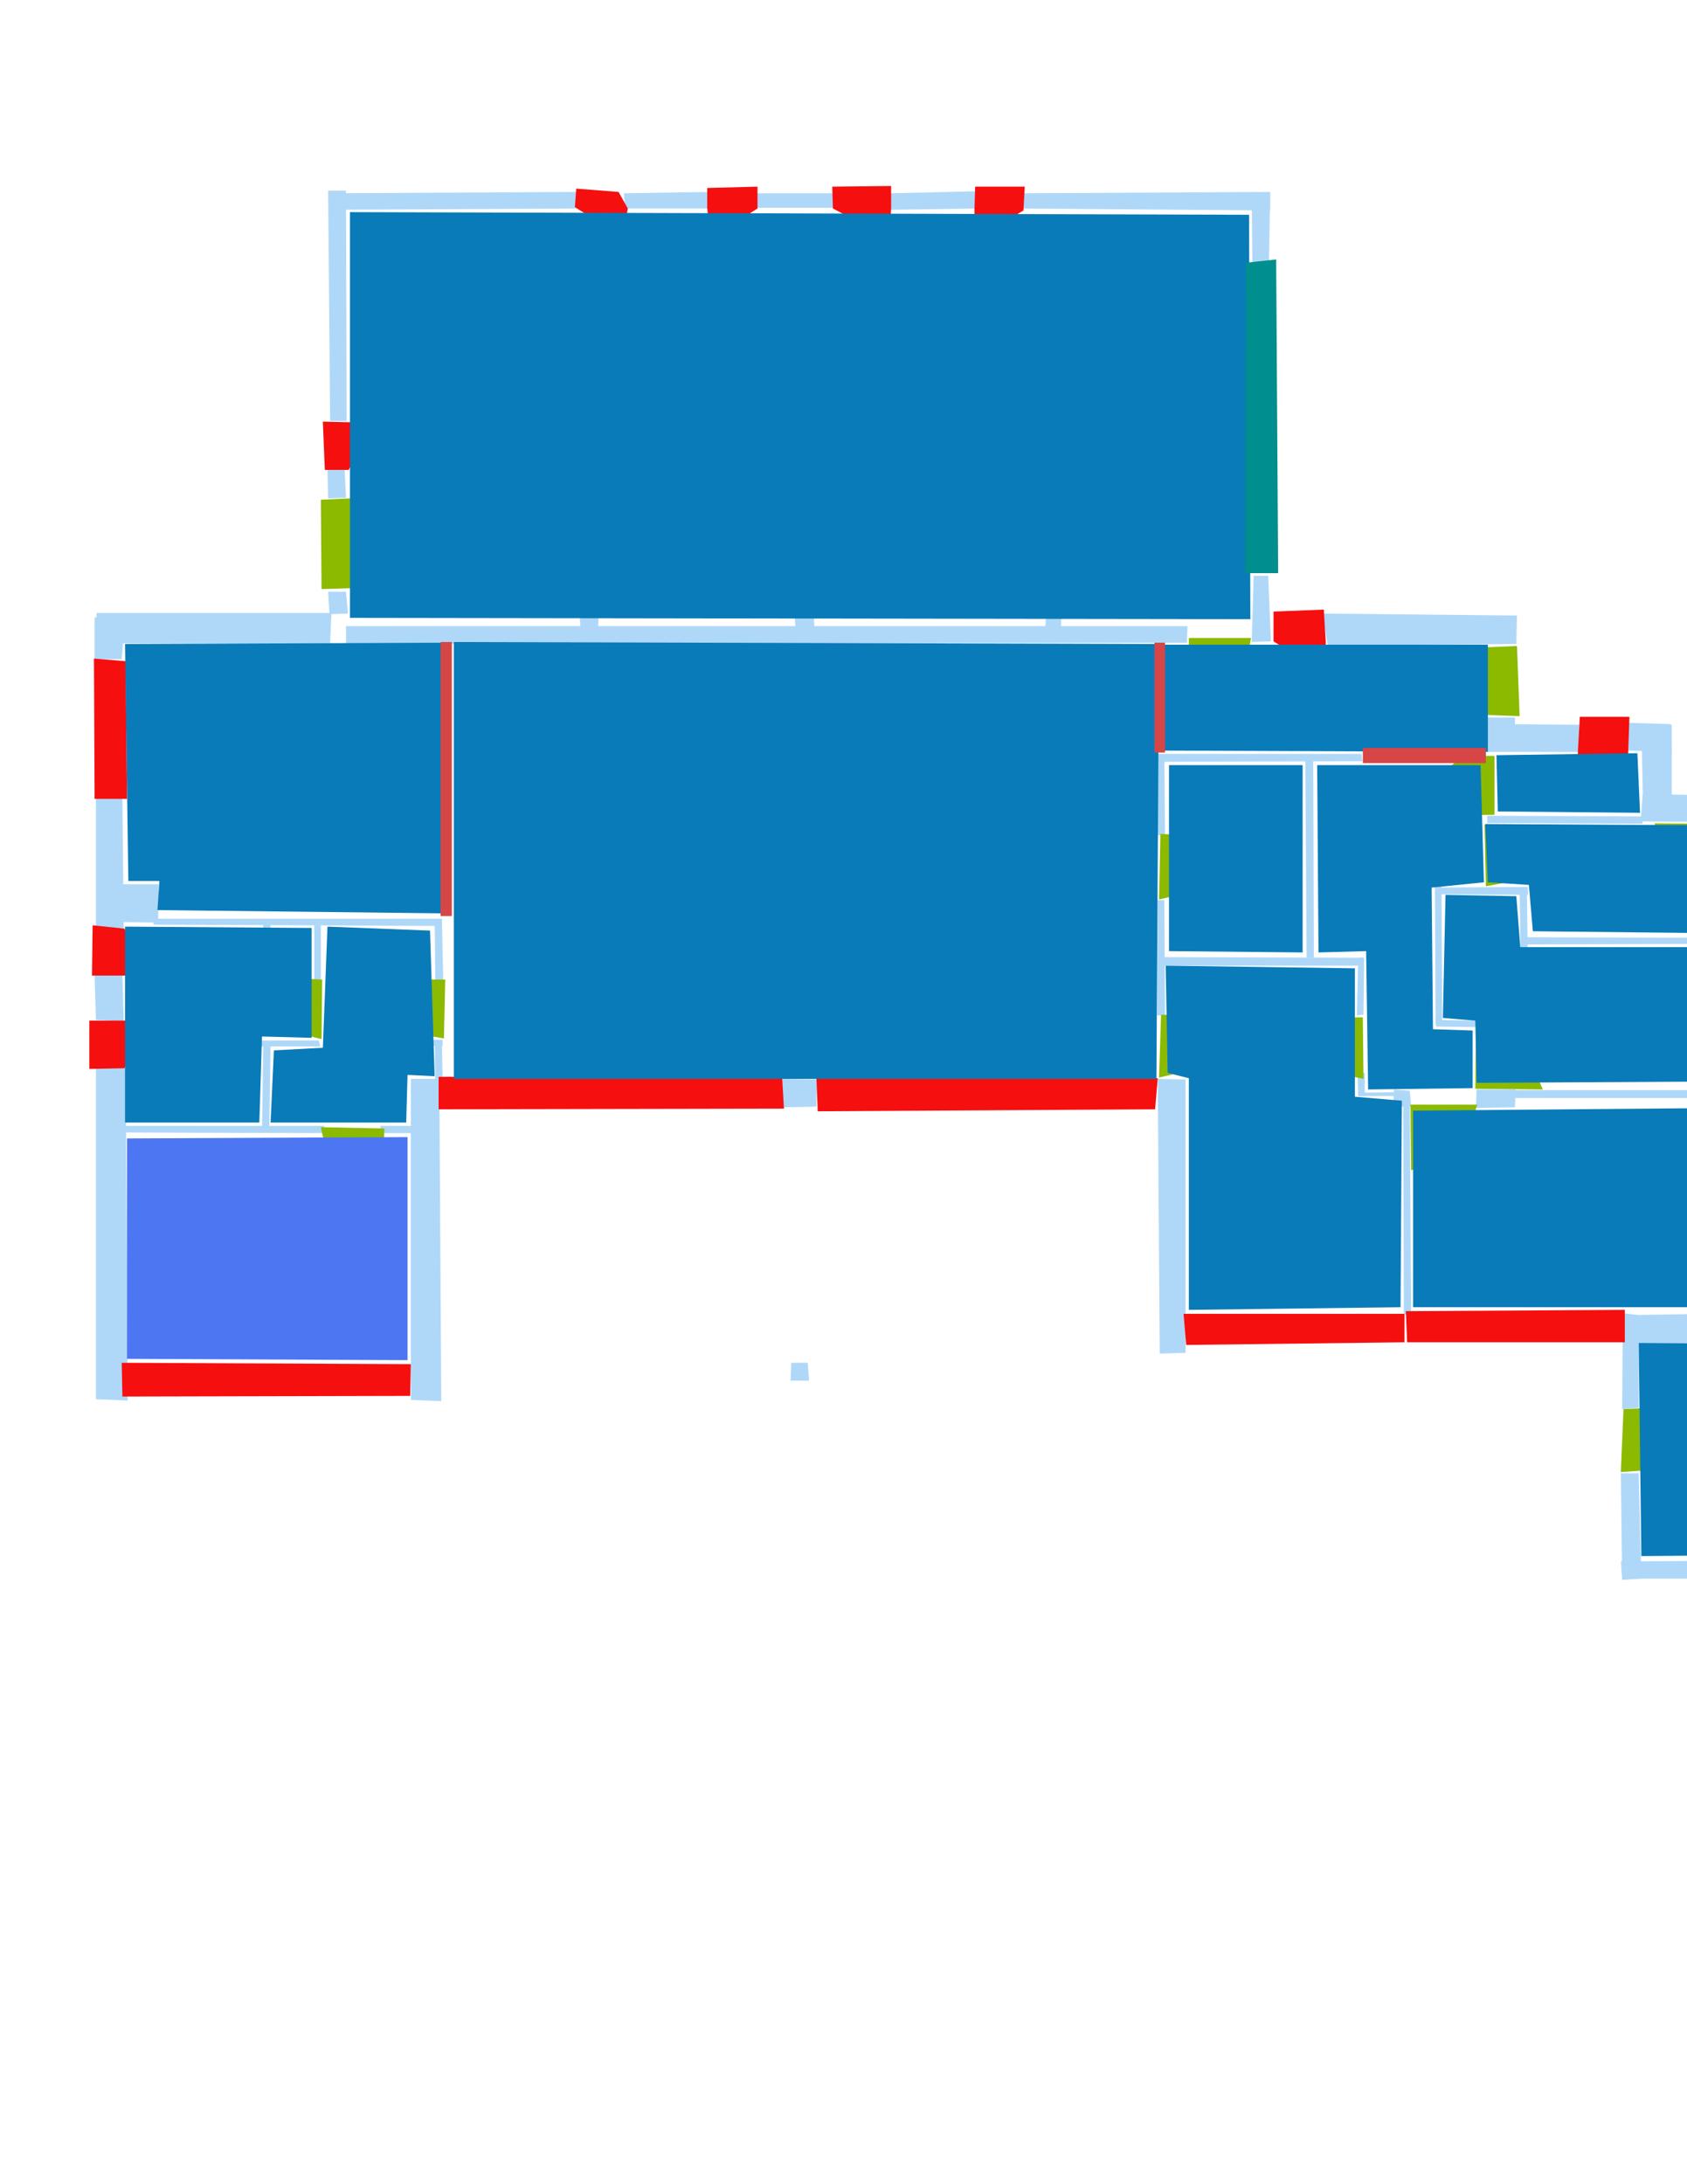 <ns0:svg xmlns:ns0="http://www.w3.org/2000/svg" version="1.1" width="2550" height="3300">
<ns0:width>3508</ns0:width>
<ns0:height>2480</ns0:height>
<ns0:nclasslabel>50</ns0:nclasslabel>
<ns0:nclassappear>6</ns0:nclassappear>
<ns0:class>Bidet-1</ns0:class>
<ns0:class>Bidet-2</ns0:class>
<ns0:class>Bidet-3</ns0:class>
<ns0:class>Bidet-4</ns0:class>
<ns0:class>Door</ns0:class>
<ns0:class>Door-1</ns0:class>
<ns0:class>Door-23</ns0:class>
<ns0:class>Oven-1</ns0:class>
<ns0:class>Oven-2</ns0:class>
<ns0:class>Oven-3</ns0:class>
<ns0:class>Oven-4</ns0:class>
<ns0:class>Parking</ns0:class>
<ns0:class>Roof</ns0:class>
<ns0:class>Room</ns0:class>
<ns0:class>Separation</ns0:class>
<ns0:class>Sink-1</ns0:class>
<ns0:class>Sink-11</ns0:class>
<ns0:class>Sink-12</ns0:class>
<ns0:class>Sink-13</ns0:class>
<ns0:class>Sink-14</ns0:class>
<ns0:class>Sink-2</ns0:class>
<ns0:class>Sink-3</ns0:class>
<ns0:class>Sink-4</ns0:class>
<ns0:class>Sink-5</ns0:class>
<ns0:class>Sink-6</ns0:class>
<ns0:class>Sofa-1</ns0:class>
<ns0:class>Sofa-3</ns0:class>
<ns0:class>Sofa-4</ns0:class>
<ns0:class>Sofa-5</ns0:class>
<ns0:class>Sofa-6</ns0:class>
<ns0:class>Sofa-7</ns0:class>
<ns0:class>Sofa-8</ns0:class>
<ns0:class>Sofa-9</ns0:class>
<ns0:class>Stairs-1</ns0:class>
<ns0:class>Table-1</ns0:class>
<ns0:class>Table-2</ns0:class>
<ns0:class>Table-3</ns0:class>
<ns0:class>Table-4</ns0:class>
<ns0:class>Table-5</ns0:class>
<ns0:class>Table-6</ns0:class>
<ns0:class>Table-7</ns0:class>
<ns0:class>Text</ns0:class>
<ns0:class>Tub-1</ns0:class>
<ns0:class>Tub-3</ns0:class>
<ns0:class>TV-1</ns0:class>
<ns0:class>TV-2</ns0:class>
<ns0:class>Wall</ns0:class>
<ns0:class>Wall-1</ns0:class>
<ns0:class>Wallieee</ns0:class>
<ns0:class>Window</ns0:class>
<ns0:polygon class="Wall" fill="#AFD8F8" id="0" transcription="" points="499,292 871,290 870,315 498,317 " />
<ns0:polygon class="Wall" fill="#AFD8F8" id="1" transcription="" points="943,292 1073,290 1073,315 945,315 " />
<ns0:polygon class="Wall" fill="#AFD8F8" id="2" transcription="" points="1143,292 1262,292 1262,314 1143,314 " />
<ns0:polygon class="Wall" fill="#AFD8F8" id="3" transcription="" points="1345,292 1345,317 1474,315 1475,289 " />
<ns0:polygon class="Wall" fill="#AFD8F8" id="4" transcription="" points="1545,292 1545,315 1920,318 1920,290 " />
<ns0:polygon class="Wall" fill="#AFD8F8" id="5" transcription="" points="1893,398 1918,398 1920,292 1892,292 " />
<ns0:polygon class="Wall" fill="#AFD8F8" id="6" transcription="" points="1895,870 1917,870 1921,969 1892,970 " />
<ns0:polygon class="Wall" fill="#AFD8F8" id="7" transcription="" points="1999,927 2007,975 2292,973 2293,930 " />
<ns0:polygon class="Wall" fill="#AFD8F8" id="8" transcription="" points="2248,1084 2290,1084 2290,1133 2249,1133 " />
<ns0:polygon class="Wall" fill="#AFD8F8" id="9" transcription="" points="2387,1095 2388,1136 2249,1136 2246,1094 " />
<ns0:polygon class="Wall" fill="#AFD8F8" id="10" transcription="" points="2459,1092 2459,1134 2527,1136 2525,1094 " />
<ns0:polygon class="Wall" fill="#AFD8F8" id="11" transcription="" points="2484,1239 2527,1241 2527,1095 2481,1094 " />
<ns0:polygon class="Wall" fill="#AFD8F8" id="12" transcription="" points="2644,1202 2483,1200 2480,1241 2641,1242 " />
<ns0:polygon class="Wall" fill="#AFD8F8" id="13" transcription="" points="2603,1461 2644,1459 2644,1344 2602,1344 " />
<ns0:polygon class="Wall" fill="#AFD8F8" id="14" transcription="" points="2605,1531 2645,1531 2644,1567 2605,1567 " />
<ns0:polygon class="Wall" fill="#AFD8F8" id="15" transcription="" points="2602,1633 2644,1637 2647,2027 2603,2026 " />
<ns0:polygon class="Wall" fill="#AFD8F8" id="16" transcription="" points="2453,1987 2453,2029 2645,2031 2644,1984 " />
<ns0:polygon class="Wall" fill="#AFD8F8" id="17" transcription="" points="2452,2387 2481,2385 2477,2226 2450,2226 " />
<ns0:polygon class="Wall" fill="#AFD8F8" id="18" transcription="" points="2452,2129 2477,2127 2477,1987 2453,1984 " />
<ns0:polygon class="Wall" fill="#AFD8F8" id="19" transcription="" points="3002,2385 2452,2385 2450,2359 3000,2356 " />
<ns0:polygon class="Wall" fill="#AFD8F8" id="20" transcription="" points="2973,2229 3002,2229 3002,2384 2975,2382 " />
<ns0:polygon class="Wall" fill="#AFD8F8" id="21" transcription="" points="2975,2156 3000,2154 2998,2001 2973,2002 " />
<ns0:polygon class="Wall" fill="#AFD8F8" id="22" transcription="" points="2998,2002 3000,2029 2645,2029 2645,2002 " />
<ns0:polygon class="Wall" fill="#AFD8F8" id="23" transcription="" points="1753,2045 1792,2044 1792,1631 1750,1630 " />
<ns0:polygon class="Wall" fill="#AFD8F8" id="24" transcription="" points="1196,2059 1221,2059 1223,2086 1195,2086 " />
<ns0:polygon class="Wall" fill="#AFD8F8" id="25" transcription="" points="1234,1672 1235,1631 1182,1630 1184,1673 " />
<ns0:polygon class="Wall" fill="#AFD8F8" id="26" transcription="" points="621,1630 664,1630 667,2117 621,2115 " />
<ns0:polygon class="Wall" fill="#AFD8F8" id="27" transcription="" points="145,2114 193,2116 190,1613 145,1614 " />
<ns0:polygon class="Wall" fill="#AFD8F8" id="28" transcription="" points="143,1474 185,1471 187,1543 145,1541 " />
<ns0:polygon class="Wall" fill="#AFD8F8" id="29" transcription="" points="145,1205 185,1205 187,1404 145,1402 " />
<ns0:polygon class="Wall" fill="#AFD8F8" id="30" transcription="" points="240,1336 239,1394 184,1393 185,1336 " />
<ns0:polygon class="Wall" fill="#AFD8F8" id="31" transcription="" points="146,926 501,926 499,972 145,972 " />
<ns0:polygon class="Wall" fill="#AFD8F8" id="32" transcription="" points="184,996 143,996 143,933 189,930 " />
<ns0:polygon class="Wall" fill="#AFD8F8" id="33" transcription="" points="523,946 523,973 1794,971 1795,946 " />
<ns0:polygon class="Wall" fill="#AFD8F8" id="34" transcription="" points="876,930 905,930 903,968 879,968 " />
<ns0:polygon class="Wall" fill="#AFD8F8" id="35" transcription="" points="1201,929 1230,927 1232,969 1204,969 " />
<ns0:polygon class="Wall" fill="#AFD8F8" id="36" transcription="" points="1581,930 1604,930 1604,969 1579,968 " />
<ns0:polygon class="Wall" fill="#AFD8F8" id="37" transcription="" points="496,894 523,894 526,927 498,928 " />
<ns0:polygon class="Wall" fill="#AFD8F8" id="38" transcription="" points="496,753 523,752 521,710 495,710 " />
<ns0:polygon class="Wall" fill="#AFD8F8" id="39" transcription="" points="499,636 524,636 523,288 496,288 " />
<ns0:polygon class="Wall" fill="#AFD8F8" id="40" transcription="" points="475,1481 485,1480 485,1393 475,1392 " />
<ns0:polygon class="Wall" fill="#AFD8F8" id="41" transcription="" points="397,1467 407,1467 409,1392 398,1392 " />
<ns0:polygon class="Wall" fill="#AFD8F8" id="42" transcription="" points="666,1388 666,1399 232,1397 232,1388 " />
<ns0:polygon class="Wall" fill="#AFD8F8" id="43" transcription="" points="658,1482 670,1482 668,1388 657,1389 " />
<ns0:polygon class="Wall" fill="#AFD8F8" id="44" transcription="" points="668,1572 657,1571 658,1632 669,1631 " />
<ns0:polygon class="Wall" fill="#AFD8F8" id="45" transcription="" points="582,1572 583,1581 669,1580 669,1571 " />
<ns0:polygon class="Wall" fill="#AFD8F8" id="46" transcription="" points="575,1701 575,1712 622,1712 622,1701 " />
<ns0:polygon class="Wall" fill="#AFD8F8" id="47" transcription="" points="407,1709 396,1709 398,1577 409,1577 " />
<ns0:polygon class="Wall" fill="#AFD8F8" id="48" transcription="" points="490,1701 490,1712 180,1711 180,1701 " />
<ns0:polygon class="Wall" fill="#AFD8F8" id="49" transcription="" points="482,1572 484,1581 262,1581 262,1572 " />
<ns0:polygon class="Wall" fill="#AFD8F8" id="50" transcription="" points="2051,1534 2061,1533 2062,1447 2053,1447 " />
<ns0:polygon class="Wall" fill="#AFD8F8" id="51" transcription="" points="1751,1446 1751,1459 2061,1459 2060,1447 " />
<ns0:polygon class="Wall" fill="#AFD8F8" id="52" transcription="" points="1750,1360 1760,1360 1761,1534 1749,1534 " />
<ns0:polygon class="Wall" fill="#AFD8F8" id="53" transcription="" points="1973,1142 1985,1142 1986,1447 1975,1447 " />
<ns0:polygon class="Wall" fill="#AFD8F8" id="54" transcription="" points="1761,1262 1750,1262 1750,1140 1760,1140 " />
<ns0:polygon class="Wall" fill="#AFD8F8" id="55" transcription="" points="2058,1139 2059,1150 1749,1151 1748,1139 " />
<ns0:polygon class="Wall" fill="#AFD8F8" id="56" transcription="" points="2248,1232.5 2248,1243.5 2483,1244.5 2482,1233.5 " />
<ns0:polygon class="Wall" fill="#AFD8F8" id="57" transcription="" points="2301,1416 2300,1427 2605,1426 2605,1417 " />
<ns0:polygon class="Wall" fill="#AFD8F8" id="58" transcription="" points="2299,1496 2310,1497 2308,1343 2297,1342 " />
<ns0:polygon class="Wall" fill="#AFD8F8" id="59" transcription="" points="2170,1341 2169,1351 2310,1352 2309,1340 " />
<ns0:polygon class="Wall" fill="#AFD8F8" id="60" transcription="" points="2180,1549 2170,1549 2169,1339 2179,1339 " />
<ns0:polygon class="Wall" fill="#AFD8F8" id="61" transcription="" points="2240,1542 2240,1552 2171,1551 2170,1541 " />
<ns0:polygon class="Wall" fill="#AFD8F8" id="62" transcription="" points="2282,1647 2283,1659 2606,1659 2605,1647 " />
<ns0:polygon class="Wall" fill="#AFD8F8" id="63" transcription="" points="2232,1646 2231,1674 2290,1673 2291,1646 " />
<ns0:polygon class="Wall" fill="#AFD8F8" id="64" transcription="" points="2121,1667 2131,1667 2133,1985 2122,1986 " />
<ns0:polygon class="Wall" fill="#AFD8F8" id="65" transcription="" points="2107,1646 2106,1672 2133,1672 2131,1648 " />
<ns0:polygon class="Wall" fill="#AFD8F8" id="66" transcription="" points="2053,1656 2053,1651 2113,1650 2114,1656 " />
<ns0:polygon class="Wall" fill="#AFD8F8" id="67" transcription="" points="2052,1621 2063,1621 2063,1656 2053,1656 " />
<ns0:polygon class="Window" fill="#f60f0f" id="68" transcription="" points="935,354 869,313 871,285 935,290 949,315 945,337 " />
<ns0:polygon class="Window" fill="#f60f0f" id="69" transcription="" points="1082,355 1145,315 1145,282 1069,284 1069,314 1071,335 " />
<ns0:polygon class="Window" fill="#f60f0f" id="70" transcription="" points="1335,355 1259,315 1258,282 1347,281 1347,315 1346,334 " />
<ns0:polygon class="Window" fill="#f60f0f" id="71" transcription="" points="1481,357 1547,318 1549,282 1474,282 1473,316 1473,340 " />
<ns0:polygon class="Door" fill="#8BBA00" id="72" transcription="" points="1797,1062 1797,964 1891,964 1883,1008 1853,1047 " />
<ns0:polygon class="Window" fill="#f60f0f" id="73" transcription="" points="1991,1010 1925,969 1925,924 2001,921 2004,971 2003,993 " />
<ns0:polygon class="Door" fill="#8BBA00" id="74" transcription="" points="2150,982 2293,976 2297,1082 2240,1080 2189,1068 2154,1026 " />
<ns0:polygon class="Door" fill="#8BBA00" id="75" transcription="" points="2160,1232 2259,1231 2259,1142 2210,1142 2170,1179 " />
<ns0:polygon class="Window" fill="#f60f0f" id="76" transcription="" points="2396,1173 2461,1139 2463,1083 2388,1083 2385,1137 2385,1154 " />
<ns0:polygon class="Door" fill="#8BBA00" id="77" transcription="" points="2346,1246 2244,1246 2246,1339 2311,1327 2340,1289 " />
<ns0:polygon class="Door" fill="#8BBA00" id="78" transcription="" points="2501,1244 2644,1245 2648,1345 2596,1347 2536,1326 2510,1290 " />
<ns0:polygon class="Window" fill="#f60f0f" id="79" transcription="" points="2562,1524 2601,1462 2649,1459 2652,1528 2603,1534 2579,1534 " />
<ns0:polygon class="Window" fill="#f60f0f" id="80" transcription="" points="2562,1576 2601,1641 2650,1641 2651,1565 2607,1567 2580,1569 " />
<ns0:polygon class="Door" fill="#8BBA00" id="81" transcription="" points="2332,1646 2230,1645 2231,1553 2278,1563 2310,1594 " />
<ns0:polygon class="Door" fill="#8BBA00" id="82" transcription="" points="2133,1768 2132,1669 2233,1669 2214,1726 2173,1757 " />
<ns0:polygon class="Door" fill="#8BBA00" id="83" transcription="" points="1961,1538 2060,1537 2061,1630 2003,1618 1970,1576 " />
<ns0:polygon class="Door" fill="#8BBA00" id="84" transcription="" points="1846,1537 1755,1533 1752,1628 1808,1615 1839,1577 " />
<ns0:polygon class="Window" fill="#f60f0f" id="85" transcription="" points="1236,1679 1746,1676 1750,1629 1234,1627 " />
<ns0:polygon class="Window" fill="#f60f0f" id="86" transcription="" points="1185,1675 663,1676 663,1627 1182,1624 " />
<ns0:polygon class="Door" fill="#8BBA00" id="87" transcription="" points="573,1480 673,1480 671,1569 610,1558 577,1515 " />
<ns0:polygon class="Door" fill="#8BBA00" id="88" transcription="" points="385,1475 487,1480 486,1570 419,1553 389,1511 " />
<ns0:polygon class="Door" fill="#8BBA00" id="89" transcription="" points="578,1797 581,1705 485,1703 497,1758 535,1789 " />
<ns0:polygon class="Window" fill="#f60f0f" id="90" transcription="" points="185,2110 620,2109 621,2061 184,2059 " />
<ns0:polygon class="Window" fill="#f60f0f" id="91" transcription="" points="135,1542 135,1615 188,1614 224,1554 206,1542 " />
<ns0:polygon class="Window" fill="#f60f0f" id="92" transcription="" points="227,1464 188,1403 140,1398 139,1474 186,1474 209,1473 " />
<ns0:polygon class="Window" fill="#f60f0f" id="93" transcription="" points="192,1207 190,999 142,995 143,1207 " />
<ns0:polygon class="Door" fill="#8BBA00" id="94" transcription="" points="651,885 486,890 485,755 529,753 599,786 644,841 " />
<ns0:polygon class="Window" fill="#f60f0f" id="95" transcription="" points="562,645 527,710 491,710 488,637 530,638 " />
<ns0:polygon class="Door" fill="#8BBA00" id="96" transcription="" points="1846,1264 1754,1260 1752,1359 1814,1344 1838,1299 " />
<ns0:polygon class="Door" fill="#8BBA00" id="97" transcription="" points="2577,2123 2454,2129 2450,2224 2480,2222 2532,2213 2568,2172 " />
<ns0:polygon class="Window" fill="#f60f0f" id="98" transcription="" points="1793,2032 2123,2028 2123,1985 1789,1985 " />
<ns0:polygon class="Window" fill="#f60f0f" id="99" transcription="" points="2127,2028 2456,2028 2456,1979 2125,1981 " />
<ns0:polygon class="Window" fill="#f60f0f" id="100" transcription="" points="2937,2217 2975,2156 3006,2156 3006,2231 2968,2231 2948,2228 " />
<ns0:polygon class="Wall" fill="#AFD8F8" id="101" transcription="" points="3270,1650 3293,1650 3295,1673 3270,1670 " />
<ns0:polygon class="Wall" fill="#AFD8F8" id="102" transcription="" points="3270,2003 3293,2003 3293,2028 3272,2028 " />
<ns0:polygon class="Room" fill="#097bb9" id="103" transcription="" points="529,320.5 1888,324.5 1890,935.5 529,933.5 " />
<ns0:polygon class="Room" fill="#097bb9" id="104" transcription="" points="1756,1134 2249,1136 2249,974 1756,974 " />
<ns0:polygon class="Room" fill="#097bb9" id="105" transcription="" points="1767,1156 1969,1156 1969,1439 1767,1437 " />
<ns0:polygon class="Room" fill="#097bb9" id="106" transcription="" points="1797,1979 2117,1975 2119,1663 2048,1657 2048,1463 1762,1459 1765,1621 1797,1629 " />
<ns0:polygon class="Room" fill="#097bb9" id="107" transcription="" points="2605,1674 2603,1975 2136,1975 2136,1678 " />
<ns0:polygon class="Room" fill="#097bb9" id="108" transcription="" points="1991,1156 1993,1439 2065,1437 2068,1646 2226,1644 2226,1557 2166,1555 2164,1341 2243,1333 2238,1156 " />
<ns0:polygon class="Room" fill="#097bb9" id="109" transcription="" points="2605,1431 2603,1634 2232,1636 2230,1542 2181,1538 2185,1352 2292,1354 2298,1431 " />
<ns0:polygon class="Room" fill="#097bb9" id="110" transcription="" points="2317,1407 2599,1410 2599,1247 2245,1245 2249,1333 2311,1337 " />
<ns0:polygon class="Room" fill="#097bb9" id="111" transcription="" points="2262,1141 2475,1138 2479,1228 2264,1226 " />
<ns0:polygon class="kitchen" fill="#4c76f2" id="112" transcription="" points="192,1720 192,2053 616,2055 616,1718 " />
<ns0:polygon class="Room" fill="#097bb9" id="113" transcription="" points="495,1400 650,1406 657,1626 616,1624 614,1696 409,1696 414,1587 488,1583 " />
<ns0:polygon class="Room" fill="#097bb9" id="114" transcription="" points="392,1696 189,1696 189,1400 471,1402 471,1568 396,1566 " />
<ns0:polygon class="Room" fill="#097bb9" id="115" transcription="" points="2974,2033 2970,2347 2481,2351 2477,2029 " />
<ns0:polygon class="Parking" fill="#008E8E" id="116" transcription="" points="1929,392 1932,866 1882,866 1883,397 " />
<ns0:polygon class="Room" fill="#097bb9" id="118" transcription="" points="1752,973 1748,1630 686,1630 686,970 " />
<ns0:polygon class="Room" fill="#097bb9" id="119" transcription="" points="189,973 194,1331 241,1331 238,1375 674,1380 674,971 " />
<ns0:polygon class="Separation" fill="#D64646" id="120" transcription="" points="1745,971 1761,971 1761,1137 1745,1137 " />
<ns0:polygon class="Separation" fill="#D64646" id="121" transcription="" points="666,970 683,970 683,1384 666,1384 " />
<ns0:polygon class="Separation" fill="#D64646" id="122" transcription="" points="2060,1130 2246,1130 2246,1153 2060,1153 " />
<ns0:relation type="outerP" objects="31,37,94,38,95,39,0,68,1,69,2,70,3,71,4,5,116,6,73,7,74,8,9,76,10,11,12,78,13,79,14,80,15,22,21,100,20,19,17,97,18,99,98,23,85,25,86,26,90,27,91,28,92,29,93,32" />
<ns0:relation type="incident" objects="0,68" />
<ns0:relation type="incident" objects="68,1" />
<ns0:relation type="incident" objects="1,69" />
<ns0:relation type="incident" objects="69,2" />
<ns0:relation type="incident" objects="2,70" />
<ns0:relation type="incident" objects="70,3" />
<ns0:relation type="incident" objects="3,71" />
<ns0:relation type="incident" objects="71,4" />
<ns0:relation type="incident" objects="4,5" />
<ns0:relation type="incident" objects="5,116" />
<ns0:relation type="incident" objects="116,6" />
<ns0:relation type="incident" objects="6,73" />
<ns0:relation type="incident" objects="73,7" />
<ns0:relation type="incident" objects="7,74" />
<ns0:relation type="incident" objects="74,8" />
<ns0:relation type="incident" objects="8,9" />
<ns0:relation type="incident" objects="9,76" />
<ns0:relation type="incident" objects="76,10" />
<ns0:relation type="incident" objects="10,11" />
<ns0:relation type="incident" objects="11,12" />
<ns0:relation type="incident" objects="12,78" />
<ns0:relation type="incident" objects="78,13" />
<ns0:relation type="incident" objects="13,79" />
<ns0:relation type="incident" objects="79,14" />
<ns0:relation type="incident" objects="14,80" />
<ns0:relation type="incident" objects="15,80" />
<ns0:relation type="incident" objects="15,22" />
<ns0:relation type="incident" objects="22,21" />
<ns0:relation type="incident" objects="21,100" />
<ns0:relation type="incident" objects="100,20" />
<ns0:relation type="incident" objects="20,19" />
<ns0:relation type="incident" objects="19,17" />
<ns0:relation type="incident" objects="17,97" />
<ns0:relation type="incident" objects="97,18" />
<ns0:relation type="incident" objects="18,16" />
<ns0:relation type="incident" objects="16,15" />
<ns0:relation type="incident" objects="16,22" />
<ns0:relation type="incident" objects="18,99" />
<ns0:relation type="incident" objects="99,98" />
<ns0:relation type="incident" objects="98,23" />
<ns0:relation type="incident" objects="23,85" />
<ns0:relation type="incident" objects="85,25" />
<ns0:relation type="incident" objects="25,86" />
<ns0:relation type="incident" objects="86,26" />
<ns0:relation type="incident" objects="26,90" />
<ns0:relation type="incident" objects="90,27" />
<ns0:relation type="incident" objects="27,91" />
<ns0:relation type="incident" objects="91,28" />
<ns0:relation type="incident" objects="28,92" />
<ns0:relation type="incident" objects="92,29" />
<ns0:relation type="incident" objects="29,93" />
<ns0:relation type="incident" objects="93,32" />
<ns0:relation type="incident" objects="32,31" />
<ns0:relation type="incident" objects="31,37" />
<ns0:relation type="incident" objects="37,94" />
<ns0:relation type="incident" objects="94,38" />
<ns0:relation type="incident" objects="38,95" />
<ns0:relation type="incident" objects="95,39" />
<ns0:relation type="incident" objects="39,0" />
<ns0:relation type="incident" objects="37,33" />
<ns0:relation type="incident" objects="33,31" />
<ns0:relation type="incident" objects="33,72" />
<ns0:relation type="incident" objects="72,6" />
<ns0:relation type="incident" objects="33,120" />
<ns0:relation type="incident" objects="120,55" />
<ns0:relation type="incident" objects="120,54" />
<ns0:relation type="incident" objects="54,55" />
<ns0:relation type="incident" objects="55,122" />
<ns0:relation type="incident" objects="122,9" />
<ns0:relation type="incident" objects="122,8" />
<ns0:relation type="incident" objects="122,75" />
<ns0:relation type="incident" objects="75,56" />
<ns0:relation type="incident" objects="56,77" />
<ns0:relation type="incident" objects="59,77" />
<ns0:relation type="incident" objects="54,96" />
<ns0:relation type="incident" objects="96,52" />
<ns0:relation type="incident" objects="52,51" />
<ns0:relation type="incident" objects="52,84" />
<ns0:relation type="incident" objects="84,23" />
<ns0:relation type="incident" objects="55,53" />
<ns0:relation type="incident" objects="53,51" />
<ns0:relation type="incident" objects="51,50" />
<ns0:relation type="incident" objects="50,83" />
<ns0:relation type="incident" objects="83,67" />
<ns0:relation type="incident" objects="67,66" />
<ns0:relation type="incident" objects="66,65" />
<ns0:relation type="incident" objects="65,64" />
<ns0:relation type="incident" objects="64,99" />
<ns0:relation type="incident" objects="64,98" />
<ns0:relation type="incident" objects="65,82" />
<ns0:relation type="incident" objects="82,63" />
<ns0:relation type="incident" objects="63,62" />
<ns0:relation type="incident" objects="62,15" />
<ns0:relation type="incident" objects="82,64" />
<ns0:relation type="incident" objects="63,81" />
<ns0:relation type="incident" objects="81,61" />
<ns0:relation type="incident" objects="61,60" />
<ns0:relation type="incident" objects="60,59" />
<ns0:relation type="incident" objects="59,58" />
<ns0:relation type="incident" objects="58,57" />
<ns0:relation type="incident" objects="57,13" />
<ns0:relation type="incident" objects="56,12" />
<ns0:relation type="incident" objects="56,11" />
<ns0:relation type="incident" objects="26,46" />
<ns0:relation type="incident" objects="46,89" />
<ns0:relation type="incident" objects="89,48" />
<ns0:relation type="incident" objects="48,27" />
<ns0:relation type="incident" objects="48,47" />
<ns0:relation type="incident" objects="47,49" />
<ns0:relation type="incident" objects="49,88" />
<ns0:relation type="incident" objects="88,40" />
<ns0:relation type="incident" objects="40,42" />
<ns0:relation type="incident" objects="42,30" />
<ns0:relation type="incident" objects="30,29" />
<ns0:relation type="incident" objects="42,41" />
<ns0:relation type="incident" objects="42,43" />
<ns0:relation type="incident" objects="43,87" />
<ns0:relation type="incident" objects="87,44" />
<ns0:relation type="incident" objects="44,26" />
<ns0:relation type="incident" objects="44,86" />
<ns0:relation type="incident" objects="44,45" />
<ns0:relation type="incident" objects="42,121" />
<ns0:relation type="incident" objects="121,33" />
<ns0:relation type="incident" objects="43,121" />
<ns0:relation type="surround" objects="0,68,1,69,2,70,3,71,4,5,116,6,72,33,37,94,38,95,39,0,103" />
<ns0:relation type="surround" objects="31,33,121,42,30,29,93,32,31,119" />
<ns0:relation type="surround" objects="30,42,40,88,49,47,48,27,91,28,92,30,114" />
<ns0:relation type="surround" objects="42,43,87,44,26,46,89,48,47,49,88,40,42,113" />
<ns0:relation type="surround" objects="48,89,46,26,90,27,48,112" />
<ns0:relation type="surround" objects="33,120,54,96,52,84,23,85,25,86,44,87,43,121,33,118" />
<ns0:relation type="surround" objects="33,72,6,73,7,74,9,122,55,120,33,104" />
<ns0:relation type="surround" objects="55,53,51,52,96,54,55,105" />
<ns0:relation type="surround" objects="51,50,83,67,66,65,64,98,23,84,52,51,106" />
<ns0:relation type="surround" objects="55,122,75,56,77,59,60,61,81,63,82,65,66,67,83,50,51,53,55,108" />
<ns0:relation type="surround" objects="9,76,10,11,56,75,9,111" />
<ns0:relation type="surround" objects="56,12,78,13,57,58,59,77,56,110" />
<ns0:relation type="surround" objects="59,58,57,13,79,14,80,62,63,81,61,60,59,109" />
<ns0:relation type="surround" objects="82,63,62,15,16,99,64,82,107" />
<ns0:relation type="surround" objects="16,22,21,100,20,19,17,97,18,16,115" />
<ns0:relation type="access" objects="103,94,103" />
<ns0:relation type="access" objects="103,72,104" />
<ns0:relation type="access" objects="104,120,118" />
<ns0:relation type="access" objects="104,74,104" />
<ns0:relation type="access" objects="104,122,108" />
<ns0:relation type="access" objects="111,75,108" />
<ns0:relation type="access" objects="108,77,110" />
<ns0:relation type="access" objects="110,78,110" />
<ns0:relation type="access" objects="108,81,109" />
<ns0:relation type="access" objects="108,83,106" />
<ns0:relation type="access" objects="108,82,107" />
<ns0:relation type="access" objects="106,84,118" />
<ns0:relation type="access" objects="115,97,115" />
<ns0:relation type="access" objects="118,96,105" />
<ns0:relation type="access" objects="118,121,119" />
<ns0:relation type="access" objects="118,87,113" />
<ns0:relation type="access" objects="113,89,112" />
<ns0:relation type="access" objects="113,88,114" />
</ns0:svg>